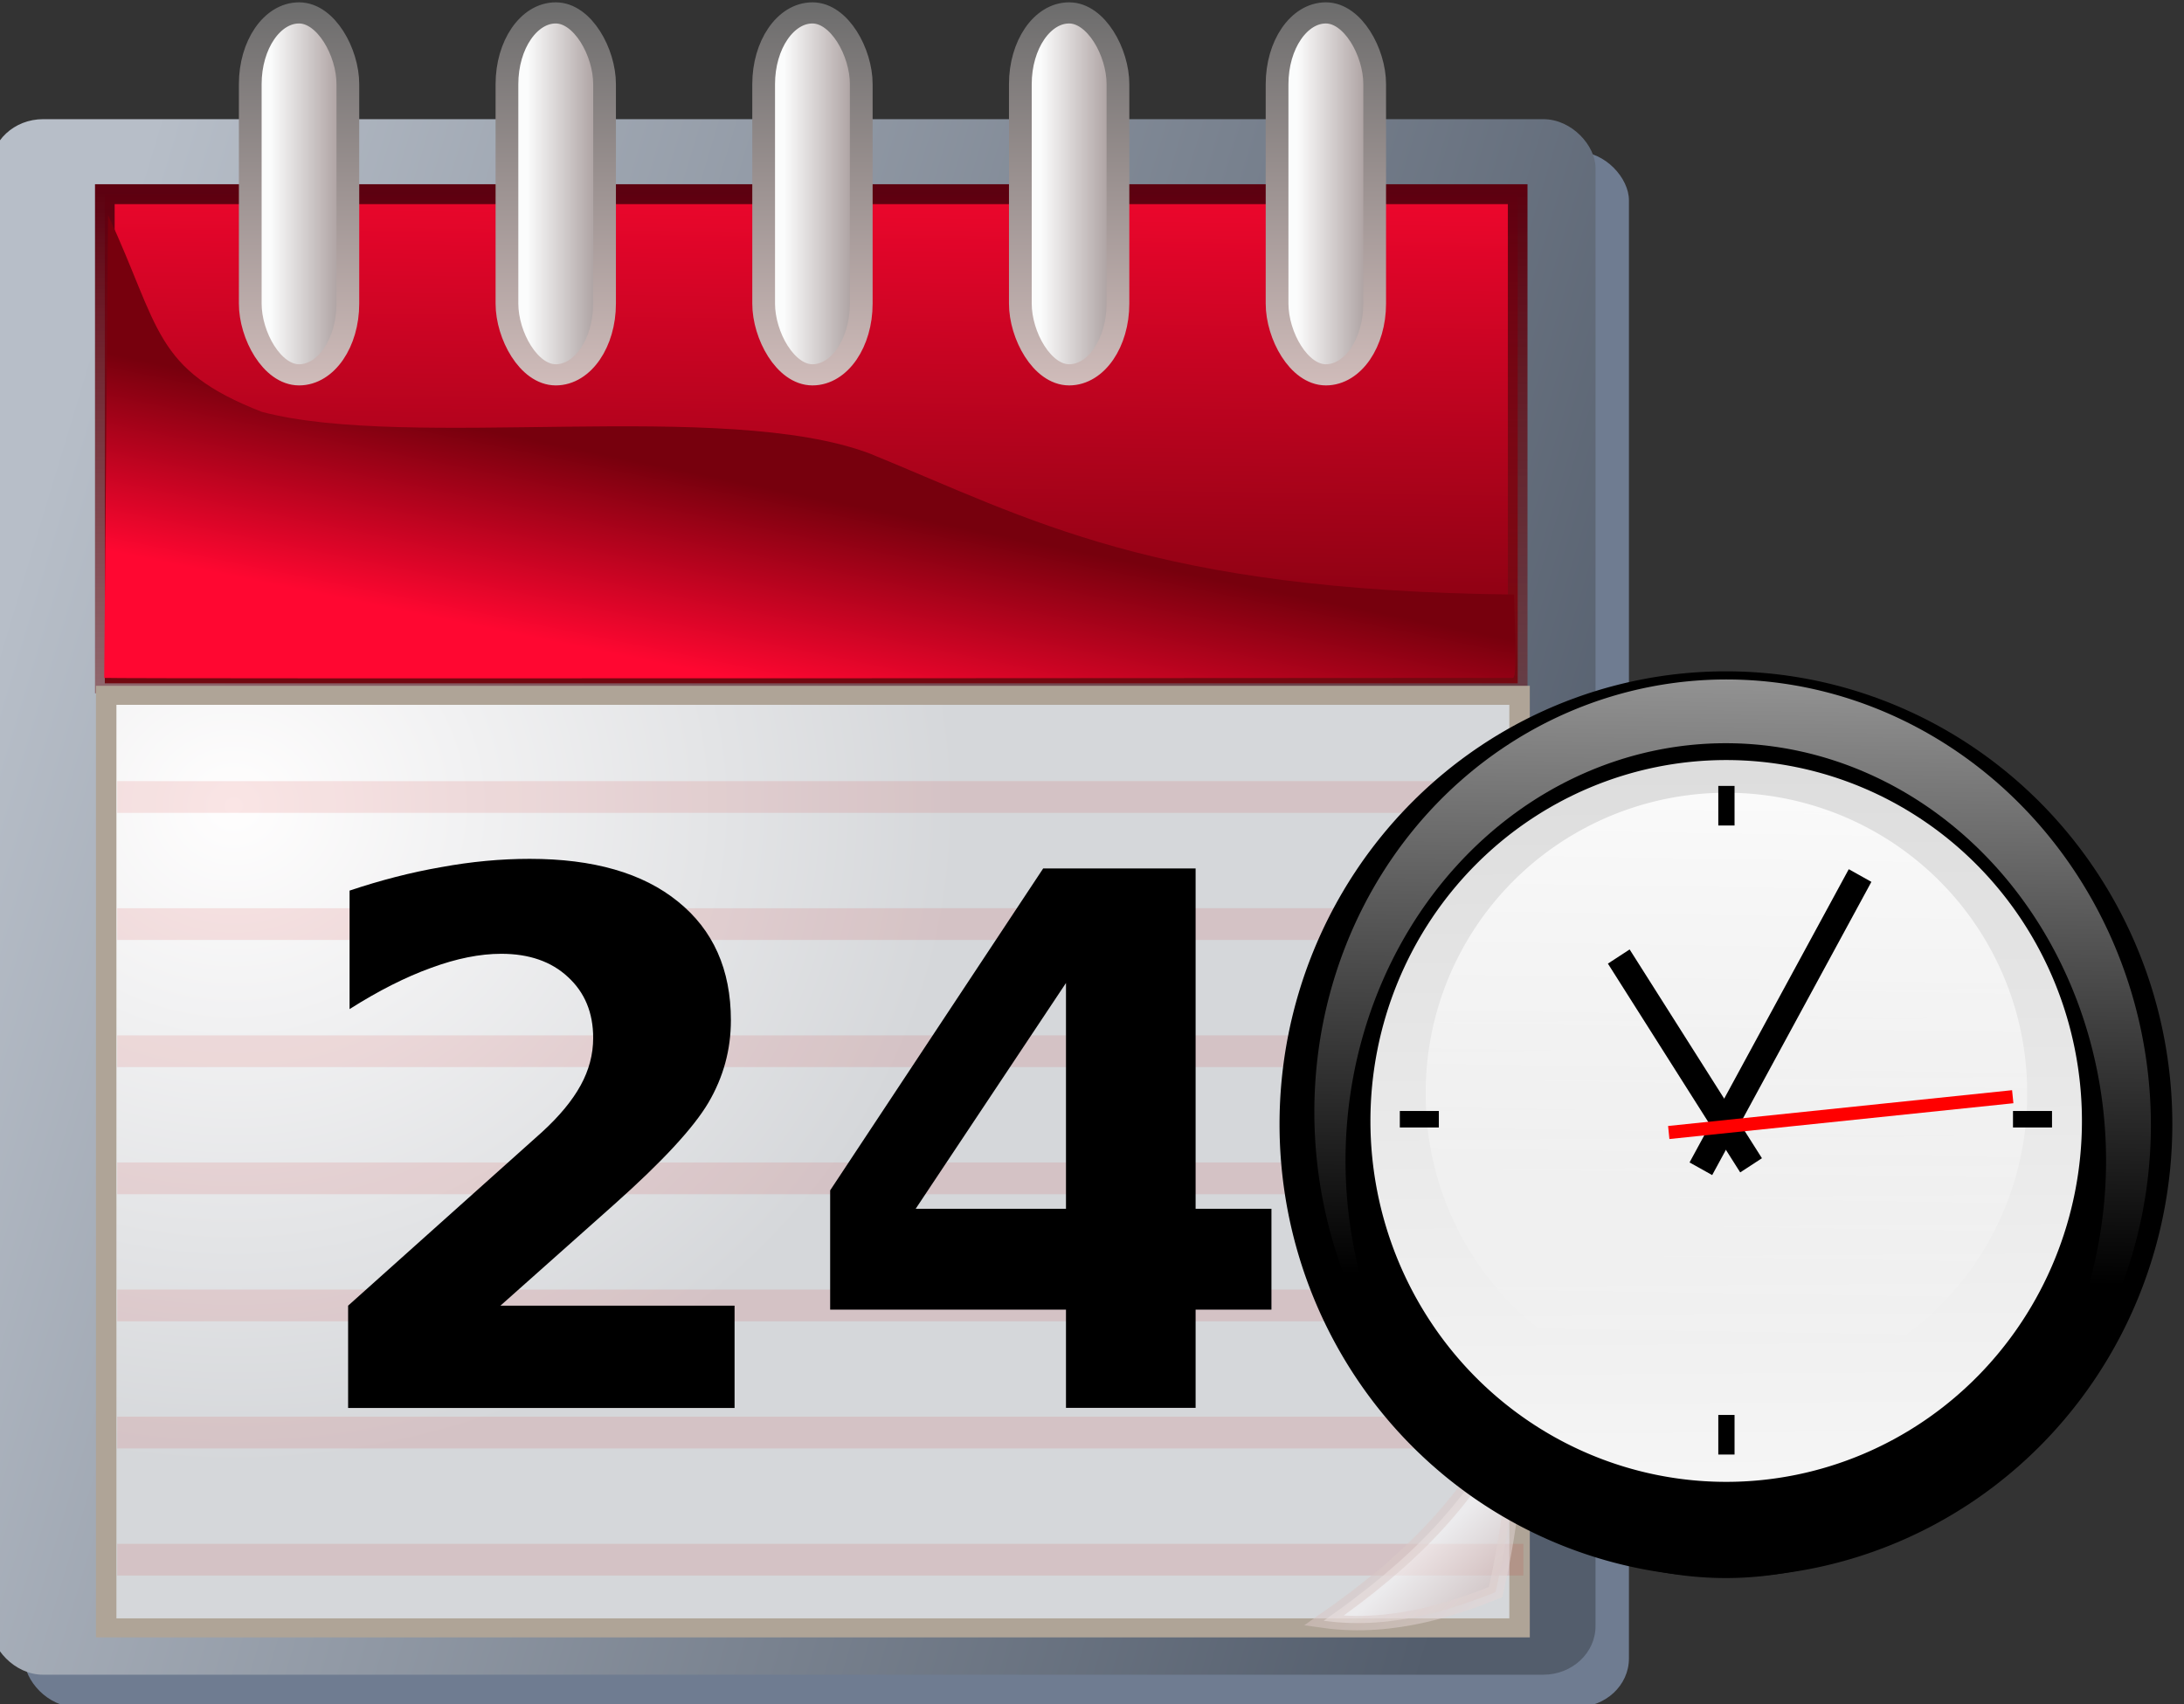 <?xml version="1.0" encoding="UTF-8" standalone="no"?>
<!-- Created with Inkscape (http://www.inkscape.org/) -->
<svg xmlns:dc="http://purl.org/dc/elements/1.1/" xmlns:cc="http://creativecommons.org/ns#" xmlns:rdf="http://www.w3.org/1999/02/22-rdf-syntax-ns#" xmlns:svg="http://www.w3.org/2000/svg" xmlns="http://www.w3.org/2000/svg" xmlns:xlink="http://www.w3.org/1999/xlink" xmlns:sodipodi="http://sodipodi.sourceforge.net/DTD/sodipodi-0.dtd" xmlns:inkscape="http://www.inkscape.org/namespaces/inkscape" id="svg17730" version="1.1" inkscape:version="0.91 r13725" viewBox="0 0 41 32">
  <rect x="0" y="0" width="41" height="32" fill="#333333" stroke="none"/>
  <defs id="defs17732">
    <linearGradient id="linearGradient22279">
      <stop id="stop22281" offset="0" style="stop-color:#ffffff;stop-opacity:1"/>
      <stop id="stop22283" offset="1" style="stop-color:#000000;stop-opacity:1"/>
    </linearGradient>
    <linearGradient id="linearGradient22117-5">
      <stop id="stop22119-5" offset="0" style="stop-color:#fffffd;stop-opacity:0"/>
      <stop id="stop30873-1" offset="0.316" style="stop-color:#fffaff;stop-opacity:0.844;"/>
      <stop id="stop22121-7" offset="1" style="stop-color:#fffbfb;stop-opacity:0"/>
    </linearGradient>
    <linearGradient id="linearGradient23119-5">
      <stop id="stop24106-4-2" offset="0" style="stop-color:#2b2b2b;stop-opacity:0.672"/>
      <stop id="stop30885-7" offset="0.285" style="stop-color:#000000;stop-opacity:0.586"/>
      <stop id="stop23123-6" offset="1" style="stop-color:#333333;stop-opacity:0"/>
    </linearGradient>
    <linearGradient id="linearGradient32103-2">
      <stop id="stop32105-3" offset="0" style="stop-color:#000000;stop-opacity:0.523"/>
      <stop id="stop32107-2" offset="1" style="stop-color:#ffffff;stop-opacity:0.78"/>
    </linearGradient>
    <filter style="color-interpolation-filters:sRGB" x="-0.421" width="1.842" y="-0.247" height="1.493" id="filter5747-2">
      <feGaussianBlur inkscape:collect="always" stdDeviation="0.562" id="feGaussianBlur5749-1"/>
    </filter>
    <linearGradient id="linearGradient10095-5">
      <stop style="stop-color:#ffffff;stop-opacity:0.546;" offset="0" id="stop10097-6"/>
      <stop style="stop-color:#ffffff;stop-opacity:0;" offset="1" id="stop10099-1"/>
    </linearGradient>
    <linearGradient id="linearGradient11344">
      <stop id="stop11346" offset="0" style="stop-color:#ffffff;stop-opacity:1"/>
      <stop style="stop-color:#f8f8f8;stop-opacity:1" offset="0.5" id="stop11348"/>
      <stop id="stop11350" offset="1" style="stop-color:#6796df;stop-opacity:1;"/>
    </linearGradient>
    <linearGradient id="linearGradient11189">
      <stop id="stop11191" offset="0" style="stop-color:#ff1010;stop-opacity:1;"/>
      <stop id="stop11193" offset="1" style="stop-color:#ff8e8e;stop-opacity:1;"/>
    </linearGradient>
    <linearGradient id="linearGradient2304-6">
      <stop id="stop2306-1" offset="0" style="stop-color:#babdb6"/>
      <stop id="stop2308-6" offset="1" style="stop-color:#ffffff;stop-opacity:1;"/>
    </linearGradient>
    <linearGradient id="linearGradient11469">
      <stop style="stop-color:#cccccc;stop-opacity:1" offset="0" id="stop11471"/>
      <stop style="stop-color:#ffffff;stop-opacity:1;" offset="1" id="stop11473"/>
    </linearGradient>
    <linearGradient id="linearGradient9385">
      <stop style="stop-color:#009f00;stop-opacity:1" offset="0" id="stop9387"/>
      <stop style="stop-color:#60ff60;stop-opacity:1" offset="1" id="stop9389"/>
    </linearGradient>
    <linearGradient id="linearGradient4568">
      <stop style="stop-color:#00ff00;stop-opacity:1;" offset="0" id="stop4570"/>
      <stop style="stop-color:#226122;stop-opacity:1;" offset="1" id="stop4572"/>
    </linearGradient>
    <linearGradient id="linearGradient7819-9">
      <stop style="stop-color:#ffffff;stop-opacity:1" offset="0" id="stop7821-9"/>
      <stop style="stop-color:#b9150a;stop-opacity:1" offset="1" id="stop7823-2"/>
    </linearGradient>
    <filter id="filter8252">
      <feGaussianBlur inkscape:collect="always" stdDeviation="0.614" id="feGaussianBlur8254"/>
    </filter>
    <linearGradient id="linearGradient22117">
      <stop id="stop22119" offset="0" style="stop-color:#fffffd;stop-opacity:0"/>
      <stop id="stop30873" offset="0.316" style="stop-color:#fffab3;stop-opacity:0.844"/>
      <stop id="stop22121" offset="1" style="stop-color:#fffbfb;stop-opacity:0"/>
    </linearGradient>
    <filter x="-0.421" width="1.842" y="-0.247" height="1.493" id="filter5747">
      <feGaussianBlur inkscape:collect="always" stdDeviation="0.562" id="feGaussianBlur5749"/>
    </filter>
    <linearGradient id="linearGradient31540-7-9">
      <stop style="stop-color:#b7bec8;stop-opacity:1" offset="0" id="stop31542-4-3"/>
      <stop style="stop-color:#535d6c;stop-opacity:1" offset="1" id="stop31544-0-4"/>
    </linearGradient>
    <linearGradient id="linearGradient30703-7-6">
      <stop style="stop-color:#77000d;stop-opacity:1;" offset="0" id="stop30705-1-0"/>
      <stop style="stop-color:#ff0731;stop-opacity:1;" offset="1" id="stop30707-1-6"/>
    </linearGradient>
    <linearGradient id="linearGradient30709-4-1">
      <stop style="stop-color:#5c000f;stop-opacity:1;" offset="0" id="stop30711-5-8"/>
      <stop style="stop-color: rgb(124, 31, 22); stop-opacity: 0;" offset="1" id="stop30713-5-4"/>
    </linearGradient>
    <linearGradient id="linearGradient18230-4-2">
      <stop id="stop18232-2-9" offset="0" style="stop-color: rgb(208, 188, 186); stop-opacity: 1;"/>
      <stop id="stop18234-3-1" offset="1" style="stop-color: rgb(254, 253, 253); stop-opacity: 1;"/>
    </linearGradient>
    <linearGradient id="linearGradient15958-1-8">
      <stop id="stop15960-6-4" offset="0" style="stop-color: rgb(151, 136, 136); stop-opacity: 1;"/>
      <stop id="stop15962-8-0" offset="1" style="stop-color: rgb(251, 252, 252); stop-opacity: 1;"/>
    </linearGradient>
    <linearGradient id="linearGradient15966-7-6">
      <stop id="stop15968-6-3" offset="0" style="stop-color: rgb(208, 188, 186); stop-opacity: 1;"/>
      <stop id="stop15970-1-6" offset="1" style="stop-color: rgb(108, 108, 108); stop-opacity: 1;"/>
    </linearGradient>
    <linearGradient inkscape:collect="always" xlink:href="#linearGradient31540-7-9" id="linearGradient13518" gradientUnits="userSpaceOnUse" gradientTransform="matrix(0.318,0,0,0.304,-442.319,132.712)" x1="-33.818" y1="36.486" x2="14.182" y2="50.55"/>
    <linearGradient inkscape:collect="always" xlink:href="#linearGradient30703-7-6" id="linearGradient13513" gradientUnits="userSpaceOnUse" gradientTransform="matrix(0.325,0,0,0.298,-509.485,117.629)" x1="195.927" y1="88.996" x2="196.207" y2="70.698"/>
    <linearGradient inkscape:collect="always" xlink:href="#linearGradient30709-4-1" id="linearGradient13515" gradientUnits="userSpaceOnUse" gradientTransform="matrix(0.325,0,0,0.298,-509.485,117.629)" x1="195.927" y1="72.996" x2="195.927" y2="103.625"/>
    <linearGradient inkscape:collect="always" xlink:href="#linearGradient30703-7-6" id="linearGradient13510" gradientUnits="userSpaceOnUse" gradientTransform="matrix(0.325,0,0,0.298,-509.485,117.674)" x1="197.998" y1="82.763" x2="196.694" y2="88.711"/>
    <radialGradient inkscape:collect="always" xlink:href="#linearGradient3216-2" id="radialGradient55015" gradientUnits="userSpaceOnUse" gradientTransform="matrix(0,0.989,-1.012,0,343.811,-116.139)" cx="196.921" cy="132.309" fx="196.921" fy="132.309" r="21"/>
    <linearGradient id="linearGradient3216-2" inkscape:collect="always">
      <stop id="stop3218-7" offset="0" style="stop-color: rgb(255, 254, 254); stop-opacity: 1;"/>
      <stop id="stop3220-6" offset="1" style="stop-color: rgb(213, 215, 218); stop-opacity: 1;"/>
    </linearGradient>
    <linearGradient inkscape:collect="always" xlink:href="#linearGradient18230-4-2" id="linearGradient55017" gradientUnits="userSpaceOnUse" gradientTransform="translate(-34.405,9.158)" x1="281.202" y1="94.043" x2="279.567" y2="92.452"/>
    <linearGradient inkscape:collect="always" xlink:href="#linearGradient18230-4-2" id="linearGradient55019" gradientUnits="userSpaceOnUse" gradientTransform="translate(29.5,-14)" x1="213.297" y1="113.866" x2="223.511" y2="122.703"/>
    <linearGradient inkscape:collect="always" xlink:href="#linearGradient15958-1-8" id="linearGradient55021" gradientUnits="userSpaceOnUse" gradientTransform="matrix(1.078,0,0,1.075,-55.113,33.894)" x1="221.624" y1="35.012" x2="219.232" y2="35.012"/>
    <linearGradient inkscape:collect="always" xlink:href="#linearGradient15966-7-6" id="linearGradient55023" gradientUnits="userSpaceOnUse" gradientTransform="translate(-68.059,38.978)" x1="250.114" y1="38.571" x2="250.114" y2="26.507"/>
    <linearGradient inkscape:collect="always" xlink:href="#linearGradient15958-1-8" id="linearGradient55025" gradientUnits="userSpaceOnUse" gradientTransform="matrix(1.078,0,0,1.075,-47.594,33.894)" x1="221.624" y1="35.012" x2="219.232" y2="35.012"/>
    <linearGradient inkscape:collect="always" xlink:href="#linearGradient15966-7-6" id="linearGradient55027" gradientUnits="userSpaceOnUse" gradientTransform="translate(-60.54,38.978)" x1="250.114" y1="38.571" x2="250.114" y2="26.507"/>
    <linearGradient inkscape:collect="always" xlink:href="#linearGradient15958-1-8" id="linearGradient55029" gradientUnits="userSpaceOnUse" gradientTransform="matrix(1.078,0,0,1.075,-40.075,33.894)" x1="221.624" y1="35.012" x2="219.232" y2="35.012"/>
    <linearGradient inkscape:collect="always" xlink:href="#linearGradient15966-7-6" id="linearGradient55031" gradientUnits="userSpaceOnUse" gradientTransform="translate(-53.02,38.978)" x1="250.114" y1="38.571" x2="250.114" y2="26.507"/>
    <linearGradient inkscape:collect="always" xlink:href="#linearGradient15958-1-8" id="linearGradient55033" gradientUnits="userSpaceOnUse" gradientTransform="matrix(1.078,0,0,1.075,-32.555,33.894)" x1="221.624" y1="35.012" x2="219.232" y2="35.012"/>
    <linearGradient inkscape:collect="always" xlink:href="#linearGradient15966-7-6" id="linearGradient55035" gradientUnits="userSpaceOnUse" gradientTransform="translate(-45.501,38.978)" x1="250.114" y1="38.571" x2="250.114" y2="26.507"/>
    <linearGradient inkscape:collect="always" xlink:href="#linearGradient15958-1-8" id="linearGradient55037" gradientUnits="userSpaceOnUse" gradientTransform="matrix(1.078,0,0,1.075,-25.036,33.894)" x1="221.624" y1="35.012" x2="219.232" y2="35.012"/>
    <linearGradient inkscape:collect="always" xlink:href="#linearGradient15966-7-6" id="linearGradient55039" gradientUnits="userSpaceOnUse" gradientTransform="translate(-37.982,38.978)" x1="250.114" y1="38.571" x2="250.114" y2="26.507"/>
    <linearGradient inkscape:collect="always" xlink:href="#L2" id="linearGradient56110" gradientUnits="userSpaceOnUse" gradientTransform="matrix(0.937,0.014,0,0.97,-682.595,-551.609)" x1="243.325" y1="402.155" x2="243.325" y2="260.528"/>
    <linearGradient y2="260.528" y1="402.155" x2="243.325" x1="243.325" id="L2" gradientTransform="scale(1,1)" gradientUnits="userSpaceOnUse">
      <stop id="stop2271" style="stop-color:#fff;stop-opacity:0"/>
      <stop id="stop2273" style="stop-color:#fff;stop-opacity:.573" offset="1"/>
    </linearGradient>
    <linearGradient inkscape:collect="always" xlink:href="#L1" id="linearGradient56112" gradientUnits="userSpaceOnUse" gradientTransform="matrix(1,0,0,1,-717.607,-582.537)" x1="259.401" y1="307.827" x2="260.548" y2="469.552"/>
    <linearGradient y2="469.552" y1="307.827" x2="260.548" x1="259.401" id="L1" gradientTransform="scale(1,1)" gradientUnits="userSpaceOnUse">
      <stop id="stop2266" style="stop-color:#ddd"/>
      <stop id="stop2268" style="stop-color:#f5f5f5" offset="1"/>
    </linearGradient>
    <linearGradient inkscape:collect="always" xlink:href="#L3" id="linearGradient56114" gradientUnits="userSpaceOnUse" gradientTransform="matrix(0.943,0,0,0.927,-557.49,-1056.428)" x1="104.633" y1="987.17" x2="106.812" y2="850.529"/>
    <linearGradient y2="850.529" y1="987.17" x2="106.812" x1="104.633" id="L3" gradientTransform="scale(0.977,1.023)" gradientUnits="userSpaceOnUse">
      <stop id="stop2276" style="stop-color:#fff;stop-opacity:0"/>
      <stop id="stop2278" style="stop-color:#fff;stop-opacity:.85" offset="1"/>
    </linearGradient>
  </defs>
  <sodipodi:namedview id="base" pagecolor="#ffffff" bordercolor="#666666" borderopacity="1.0" inkscape:pageopacity="0.0" inkscape:pageshadow="2" inkscape:zoom="7.6269818" inkscape:cx="13.221639" inkscape:cy="8.2075379" inkscape:current-layer="layer1" showgrid="true" inkscape:grid-bbox="true" inkscape:document-units="px" inkscape:window-width="1082" inkscape:window-height="748" inkscape:window-x="781" inkscape:window-y="129" inkscape:window-maximized="0"/>
  <g id="layer1" inkscape:label="Layer 1" inkscape:groupmode="layer" transform="translate(0,16)">
    <g transform="matrix(1.972,0,0,2.001,893.304,-291.439)" id="g14188" inkscape:export-filename="F:\LiberKey\MyDocuments\Freeplane\FreePlane_radna_mapa\Sys_icons\Clock\calendar&amp;clock_red.png" inkscape:export-xdpi="90" inkscape:export-ydpi="90">
      <g id="g13842">
        <rect rx="0.497" style="fill:#6f7c91;fill-opacity:1;stroke:none" id="rect2221-3" width="15.276" height="14.597" x="-452.763" y="139.073" ry="0.456"/>
        <rect rx="0.497" style="fill:url(#linearGradient13518);fill-opacity:1;stroke:none" id="rect3194-3" width="15.276" height="14.597" x="-453.081" y="138.769" ry="0.456"/>
        <rect style="fill:url(#linearGradient13513);fill-opacity:1;stroke:url(#linearGradient13515);stroke-width:0.187;stroke-linecap:round;stroke-linejoin:miter;stroke-miterlimit:4;stroke-dasharray:none;stroke-dashoffset:0;stroke-opacity:1" id="rect3212-4" width="13.45" height="4.59" x="-451.996" y="139.473"/>
        <path style="fill:url(#linearGradient13510);fill-opacity:1;stroke:none" d="m -451.965,139.669 -0.037,4.343 c 0.104,0.01 13.373,-1.3e-4 13.41,0 0.031,1.1e-4 0.032,-0.209 0.011,-0.782 -3.438,-0.037 -4.594,-0.704 -6.132,-1.323 -1.392,-0.517 -4.377,-0.025 -5.787,-0.391 -1.036,-0.398 -0.965,-0.786 -1.465,-1.847 z" id="rect5193-1" sodipodi:nodetypes="ccccccc" inkscape:connector-curvature="0"/>
        <g id="g3403-1" transform="matrix(0.325,0,0,0.298,-518.99,121.785)">
          <g id="g3392-3">
            <rect style="fill:url(#radialGradient55015);fill-opacity:1;stroke:#afa497;stroke-width:0.6;stroke-linecap:round;stroke-linejoin:miter;stroke-miterlimit:4;stroke-dasharray:none;stroke-dashoffset:0;stroke-opacity:1" id="rect3214-8" width="41.4" height="29.366" x="206.175" y="75.136"/>
            <g id="g11086-7" transform="matrix(1,0,0,0.999,-20.881,-12.446)">
              <path inkscape:connector-curvature="0" id="path9134-4" d="m 227.379,90.874 41.189,0" style="fill:none;stroke:#c60002;stroke-width:1px;stroke-linecap:butt;stroke-linejoin:miter;stroke-opacity:0.101"/>
              <path inkscape:connector-curvature="0" id="path9136-2" d="m 227.379,94.881 41.189,0" style="fill:none;stroke:#c60002;stroke-width:1px;stroke-linecap:butt;stroke-linejoin:miter;stroke-opacity:0.101"/>
              <path inkscape:connector-curvature="0" id="path9138-7" d="m 227.379,114.915 41.189,0" style="fill:none;stroke:#c60002;stroke-width:1px;stroke-linecap:butt;stroke-linejoin:miter;stroke-opacity:0.101"/>
              <path inkscape:connector-curvature="0" id="path9140-7" d="m 227.379,110.908 41.189,0" style="fill:none;stroke:#c60002;stroke-width:1px;stroke-linecap:butt;stroke-linejoin:miter;stroke-opacity:0.101"/>
              <path inkscape:connector-curvature="0" id="path9142-9" d="m 227.379,106.901 41.189,0" style="fill:none;stroke:#c60002;stroke-width:1px;stroke-linecap:butt;stroke-linejoin:miter;stroke-opacity:0.101"/>
              <path inkscape:connector-curvature="0" id="path9144-3" d="m 227.379,102.895 41.189,0" style="fill:none;stroke:#c60002;stroke-width:1px;stroke-linecap:butt;stroke-linejoin:miter;stroke-opacity:0.101"/>
              <path inkscape:connector-curvature="0" id="path9146-1" d="m 227.379,98.888 41.189,0" style="fill:none;stroke:#c60002;stroke-width:1px;stroke-linecap:butt;stroke-linejoin:miter;stroke-opacity:0.101"/>
            </g>
          </g>
          <path inkscape:connector-curvature="0" inkscape:export-ydpi="90" inkscape:export-xdpi="90" inkscape:export-filename="/home/zouzi/Desktop/date.png" sodipodi:nodetypes="cccc" id="path17237-9" d="m 247.458,97.631 c -1.356,2.865 -3.046,4.715 -5.622,6.646 2.099,0.316 3.986,-0.457 5.036,-0.9 0.368,-1.704 0.67,-4.03 0.586,-5.747 z" style="overflow:visible;opacity:0.539;fill:url(#linearGradient55017);fill-opacity:1;fill-rule:evenodd;stroke:url(#linearGradient55019);stroke-width:0.453;stroke-linecap:butt;stroke-linejoin:miter;stroke-miterlimit:4;stroke-dasharray:none;stroke-opacity:1"/>
        </g>
        <g id="g16973-8" transform="matrix(0.325,0,0,0.298,-509.315,118.158)">
          <rect rx="1.429" ry="2.243" y="65.818" x="180.626" height="11.397" width="2.859" id="rect14987-6" style="fill:url(#linearGradient55021);fill-opacity:1;stroke:url(#linearGradient55023);stroke-width:0.666;stroke-linecap:round;stroke-linejoin:miter;stroke-miterlimit:4;stroke-dasharray:none;stroke-dashoffset:0;stroke-opacity:1"/>
          <rect rx="1.429" ry="2.243" y="65.818" x="188.145" height="11.397" width="2.859" id="rect15974-5" style="fill:url(#linearGradient55025);fill-opacity:1;stroke:url(#linearGradient55027);stroke-width:0.666;stroke-linecap:round;stroke-linejoin:miter;stroke-miterlimit:4;stroke-dasharray:none;stroke-dashoffset:0;stroke-opacity:1"/>
          <rect rx="1.429" ry="2.243" y="65.818" x="195.664" height="11.397" width="2.859" id="rect15980-0" style="fill:url(#linearGradient55029);fill-opacity:1;stroke:url(#linearGradient55031);stroke-width:0.666;stroke-linecap:round;stroke-linejoin:miter;stroke-miterlimit:4;stroke-dasharray:none;stroke-dashoffset:0;stroke-opacity:1"/>
          <rect rx="1.429" ry="2.243" y="65.818" x="203.183" height="11.397" width="2.859" id="rect15986-2" style="fill:url(#linearGradient55033);fill-opacity:1;stroke:url(#linearGradient55035);stroke-width:0.666;stroke-linecap:round;stroke-linejoin:miter;stroke-miterlimit:4;stroke-dasharray:none;stroke-dashoffset:0;stroke-opacity:1"/>
          <rect rx="1.429" ry="2.243" y="65.818" x="210.703" height="11.397" width="2.859" id="rect15992-8" style="fill:url(#linearGradient55037);fill-opacity:1;stroke:url(#linearGradient55039);stroke-width:0.666;stroke-linecap:round;stroke-linejoin:miter;stroke-miterlimit:4;stroke-dasharray:none;stroke-dashoffset:0;stroke-opacity:1"/>
        </g>
        <path inkscape:connector-curvature="0" style="font-style:normal;font-variant:normal;font-weight:bold;font-stretch:normal;font-size:18px;line-height:100%;font-family:'Bitstream Vera Sans';text-align:start;text-anchor:start;fill:#000000;fill-opacity:1;fill-rule:nonzero;stroke:none" d="m -448.229,149.903 2.228,0 0,0.96 -3.679,0 0,-0.96 1.848,-1.631 c 0.165,-0.149 0.287,-0.295 0.366,-0.437 0.079,-0.142 0.119,-0.29 0.119,-0.444 0,-0.237 -0.08,-0.428 -0.241,-0.573 -0.158,-0.145 -0.37,-0.217 -0.634,-0.217 -0.203,1e-5 -0.426,0.044 -0.668,0.132 -0.242,0.086 -0.501,0.215 -0.776,0.387 l 0,-1.112 c 0.294,-0.097 0.584,-0.171 0.871,-0.22 0.287,-0.052 0.568,-0.078 0.844,-0.078 0.606,1e-5 1.076,0.133 1.41,0.4 0.337,0.267 0.505,0.639 0.505,1.115 -10e-6,0.276 -0.071,0.533 -0.214,0.773 -0.142,0.237 -0.442,0.556 -0.898,0.956 l -1.082,0.949 m 5.384,-3.028 -1.431,2.119 1.431,0 0,-2.119 m -0.217,-1.075 1.451,0 0,3.194 0.722,0 0,0.946 -0.722,0 0,0.922 -1.234,0 0,-0.922 -2.245,0 0,-1.119 2.028,-3.021" id="text2383-6"/>
      </g>
      <g transform="matrix(0.041,0,0,0.041,-417.915,156.14)" id="g56096">
        <path inkscape:connector-curvature="0" d="m -351.193,-193.659 a 103.649,103.649 0 1 0 -207.298,0 103.649,103.649 0 1 0 207.298,0 z" id="path2283"/>
        <path style="fill:url(#linearGradient56110);stroke-width:1.254" inkscape:connector-curvature="0" id="P1" d="m -356.175,-193.45 a 100.645,96.96 78.224 1 0 -194.233,-2.996 100.645,96.96 78.224 1 0 194.233,2.996 z"/>
        <path inkscape:connector-curvature="0" d="m -366.581,-185.317 a 88.295,95.537 0 1 0 -176.59,0 88.295,95.537 0 0 0 176.59,0 z" id="path2286"/>
        <path style="fill:url(#linearGradient56112);stroke-width:3.75" inkscape:connector-curvature="0" id="P2" d="m -372.183,-194.399 a 82.601,82.601 0 1 0 -165.203,0 82.601,82.601 0 1 0 165.203,0 z"/>
        <path style="fill:url(#linearGradient56114)" inkscape:connector-curvature="0" id="P3" d="m -384.9,-200.652 a 69.827,68.607 0 1 0 -139.653,0 69.827,68.607 0 1 0 139.653,0 z"/>
        <path d="m -449.005,-184.247 -30.719,-47.786" id="P4" inkscape:connector-curvature="0" style="fill:none;stroke:#000000;stroke-width:6"/>
        <path d="m -460.662,-183.458 36.967,-67.113" id="P5" inkscape:connector-curvature="0" style="fill:none;stroke:#000000;stroke-width:6"/>
        <path d="m -468.12,-191.756 79.871,-8.192" id="P6" inkscape:connector-curvature="0" style="fill:none;stroke:#ff0000;stroke-width:3"/>
        <rect height="9.061" width="3.773" x="-456.615" y="-271.083" id="rect2295"/>
        <rect height="9.061" width="3.773" x="-456.615" y="-127.111" id="rect2297"/>
        <rect height="9.061" transform="matrix(0,1,-1,0,0,0)" width="3.773" x="-196.68" y="521.5" id="rect2299"/>
        <rect height="9.061" transform="matrix(0,1,-1,0,0,0)" width="3.773" x="-196.68" y="379.129" id="rect2301"/>
      </g>
    </g>
  </g>
</svg>
